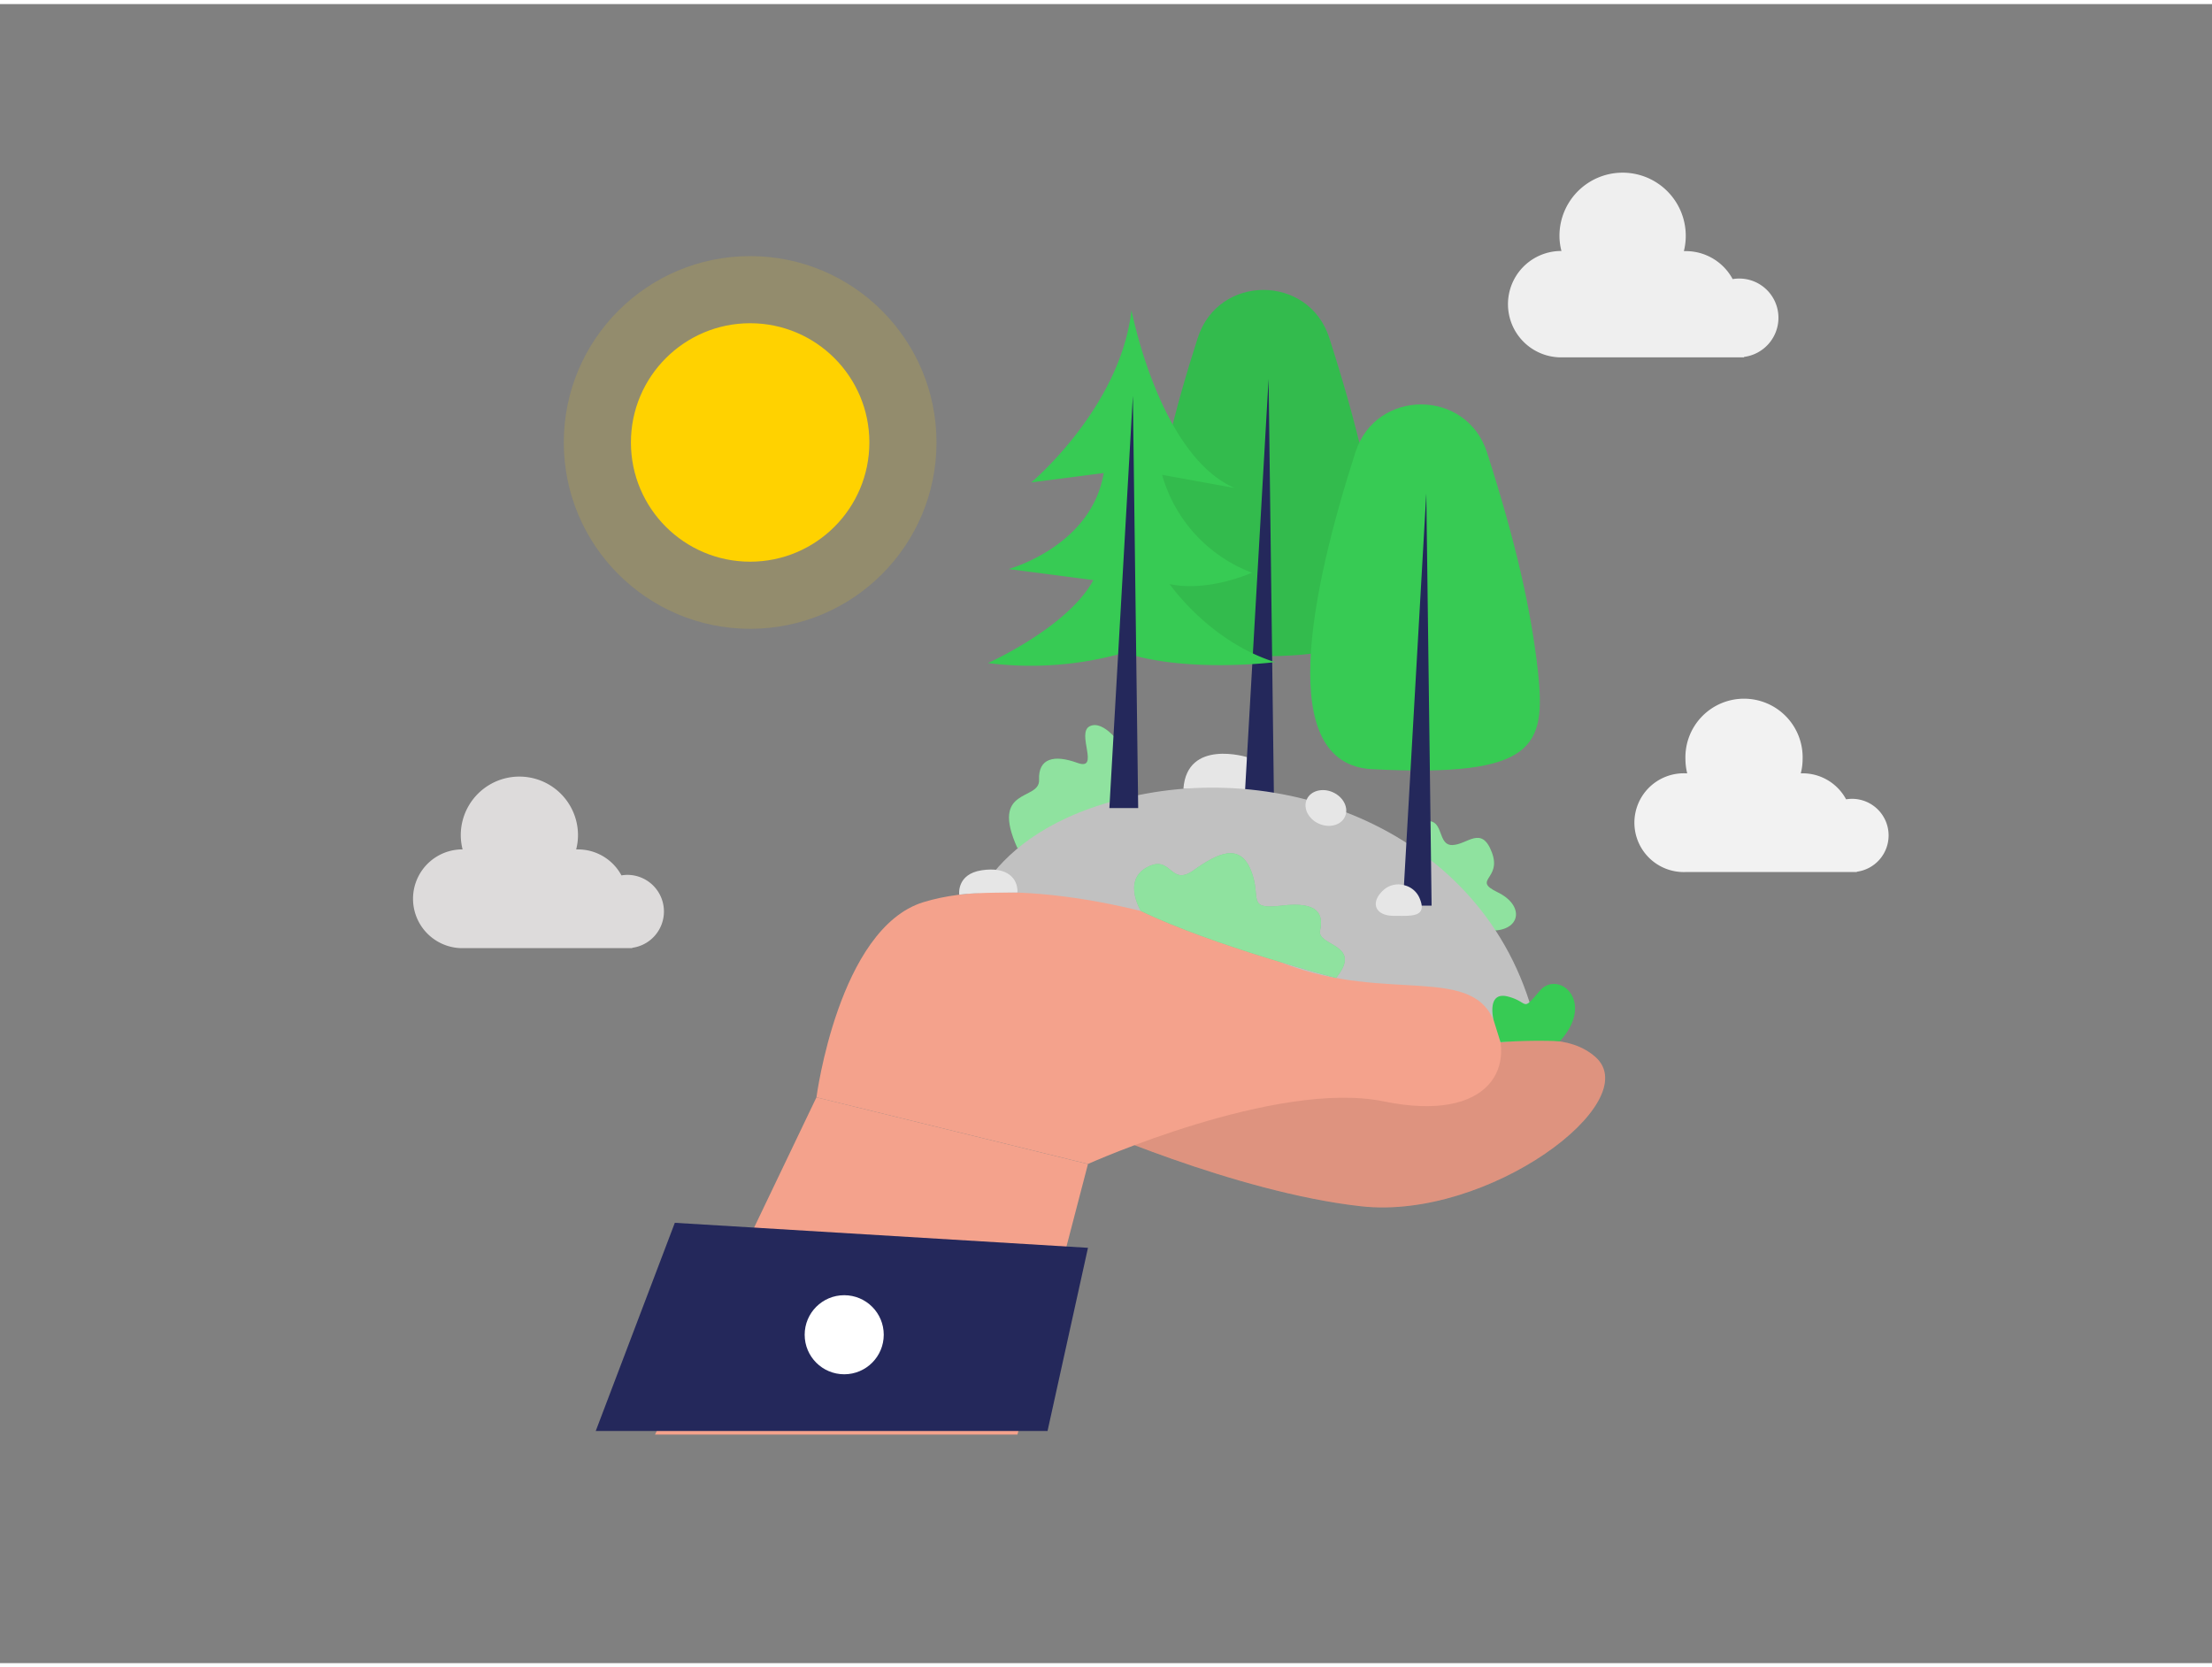 <svg id="Layer_1" data-name="Layer 1" xmlns="http://www.w3.org/2000/svg" viewBox="0 0 400 300" width="406" height="306" class="illustration styles_illustrationTablet__1DWOa"><rect x="0" y="0" width="400" height="300" fill="#808080" stroke="none"/><path d="M321.6,56.73a7.09,7.09,0,0,0-8.28-7,9.62,9.62,0,0,0-8.47-5.06l-.35,0A11.42,11.42,0,1,0,282,41.88a11,11,0,0,0,.36,2.77l-.36,0a9.62,9.62,0,0,0,0,19.23h33.38V63.8A7.14,7.14,0,0,0,321.6,56.73Z" fill="#efefef"></path><path d="M225.49,136.17S214.64,132.8,214,141.9l12.73.42Z" fill="#e6e6e6"></path><path d="M254.93,152.07s0-4,3.1-4.31,1.87,4.36,4.59,4.31,5.28-3.63,7.15,1.31-3.7,4.92,1.05,7.23,4.2,6.57-.38,6.9S252.85,158.42,254.93,152.07Z" fill="#37cb54"></path><path d="M254.93,152.07s0-4,3.1-4.31,1.87,4.36,4.59,4.31,5.28-3.63,7.15,1.31-3.7,4.92,1.05,7.23,4.2,6.57-.38,6.9S252.85,158.42,254.93,152.07Z" fill="#fff" opacity="0.44"></path><path d="M240.38,60.37c-3.71-11.55-20.07-11.6-23.79,0-8.2,25.41-14.54,56.42,3,57.32,29.79,1.53,31.41-4.16,30-17.7C248.3,88.6,245.59,76.61,240.38,60.37Z" fill="#37cb54"></path><path d="M240.38,60.37c-3.71-11.55-20.07-11.6-23.79,0-8.2,25.41-14.54,56.42,3,57.32,29.79,1.53,31.41-4.16,30-17.7C248.3,88.6,245.59,76.61,240.38,60.37Z" opacity="0.08"></path><polygon points="225.14 142.32 229.4 67.78 230.36 142.91 226.68 142.32 225.14 142.32" fill="#24285b"></polygon><path d="M202.81,134.12s-3.16-4.74-5.72-3.55,1.93,8.17-2.27,6.64-7.09-.85-6.92,3.06-9,1.17-3.89,12.41l18.19-7.81.61-10.05Z" fill="#37cb54"></path><path d="M202.81,134.12s-3.16-4.74-5.72-3.55,1.93,8.17-2.27,6.64-7.09-.85-6.92,3.06-9,1.17-3.89,12.41l18.19-7.81.61-10.05Z" fill="#fff" opacity="0.44"></path><path d="M174.63,167.17s2.55-18.88,32.68-24.41,66.38,10.33,71.49,47.59S183.31,196.58,174.63,167.17Z" fill="#c1c1c1"></path><path d="M195.05,202.21s28.09,12.62,51.07,15.18,51.57-18.85,42.38-27-29.11,3.13-43.41-3.55S191.48,171.19,195.05,202.21Z" fill="#f4a28c"></path><path d="M195.05,202.21s28.09,12.62,51.07,15.18,51.57-18.85,42.38-27-29.11,3.13-43.41-3.55S191.48,171.19,195.05,202.21Z" opacity="0.09"></path><path d="M120.06,164.09a6.62,6.62,0,0,0-6.62-6.63,6.24,6.24,0,0,0-1.06.1,8.92,8.92,0,0,0-7.86-4.7h-.33a10.34,10.34,0,0,0,.33-2.57,10.6,10.6,0,0,0-21.2,0,10.83,10.83,0,0,0,.33,2.57h-.33a8.93,8.93,0,0,0,0,17.85h31v-.06A6.62,6.62,0,0,0,120.06,164.09Z" fill="#dddbdb"></path><path d="M341.52,150.33a6.62,6.62,0,0,0-6.62-6.62,7.47,7.47,0,0,0-1.07.09,8.91,8.91,0,0,0-7.86-4.7l-.33,0a10.4,10.4,0,0,0,.33-2.57,10.6,10.6,0,1,0-21.19,0,10.9,10.9,0,0,0,.32,2.57l-.32,0a8.93,8.93,0,1,0,0,17.85h31v-.06A6.62,6.62,0,0,0,341.52,150.33Z" fill="#f2f2f2"></path><path d="M147.64,197.69s4-30.55,19.33-35.29,42.89.41,61.78,9.58,35.75,1.66,40.85,10.78,0,19.64-19.4,15.66-53.46,11.32-53.46,11.32Z" fill="#f4a28c"></path><path d="M203.35,117.28a61.67,61.67,0,0,1-24.7,1.88s14.47-6.46,19.06-15l-15.32-2s15-4.08,17.19-17.36l-13.1,1.7S202.6,73,204.61,55.33c0,0,5,26.22,18.63,32.17l-13.1-2.38a26.66,26.66,0,0,0,16.26,17.7s-7.92,3.58-14.9,2.05c0,0,7.15,10.38,19.06,14.12C230.56,119,214.6,121,203.35,117.28Z" fill="#37cb54"></path><path d="M268.9,81.08c-3.7-11.55-20.06-11.6-23.79-.06-8.19,25.42-14.53,56.43,3,57.33,29.78,1.53,31.41-4.17,30-17.71C276.83,109.31,274.11,97.32,268.9,81.08Z" fill="#37cb54"></path><polygon points="200.61 145.38 204.86 70.83 205.82 145.38 202.14 145.38 200.61 145.38" fill="#24285b"></polygon><polygon points="253.67 163.03 257.92 88.48 258.88 163.03 255.2 163.03 253.67 163.03" fill="#24285b"></polygon><path d="M206.32,164s-3.4-5.48,1.09-7.91,4.11,3.62,8.45.53,8.3-5,10.34,0-1,7.2,5.62,6.4,7.53,1.61,6.89,4.49,7.94,2.43,2.88,8.59C241.59,176.11,219.25,170.25,206.32,164Z" fill="#37cb54"></path><path d="M206.32,164s-3.4-5.48,1.09-7.91,4.11,3.62,8.45.53,8.3-5,10.34,0-1,7.2,5.62,6.4,7.53,1.61,6.89,4.49,7.94,2.43,2.88,8.59C241.59,176.11,219.25,170.25,206.32,164Z" fill="#fff" opacity="0.44"></path><ellipse cx="239.77" cy="145.38" rx="3.11" ry="3.79" transform="translate(8.9 304.51) rotate(-65.81)" fill="#e6e6e6"></ellipse><path d="M256.74,161.76a4,4,0,0,0-2.64-2.38,4,4,0,0,0-3.9.81c-2.47,2.21-1.62,4.68,1.87,4.68C255.15,164.87,258.15,165.2,256.74,161.76Z" fill="#e6e6e6"></path><path d="M173.46,161.05s-.54-3.72,4.06-4.42,6.55,1.45,6.47,4C184,160.66,176.27,160.61,173.46,161.05Z" fill="#e6e6e6"></path><path d="M270.08,183.68s-1.32-5.22,2.59-4.22,2.41,2.94,5.74-1,10.26,1.83,3.66,9.08a94.65,94.65,0,0,0-10.73.18Z" fill="#37cb54"></path><circle cx="135.65" cy="79.27" r="21.56" fill="#ffd200"></circle><circle cx="135.65" cy="79.27" r="33.7" fill="#ffd200" opacity="0.15"></circle><polygon points="147.64 197.69 118.45 258.67 183.99 258.67 196.74 209.75 147.64 197.69" fill="#f4a28c"></polygon><polygon points="107.73 258.02 189.43 258.02 196.74 224.9 122.03 220.38 107.73 258.02" fill="#24285b"></polygon><circle cx="152.66" cy="240.62" r="7.15" fill="#fff"></circle></svg>